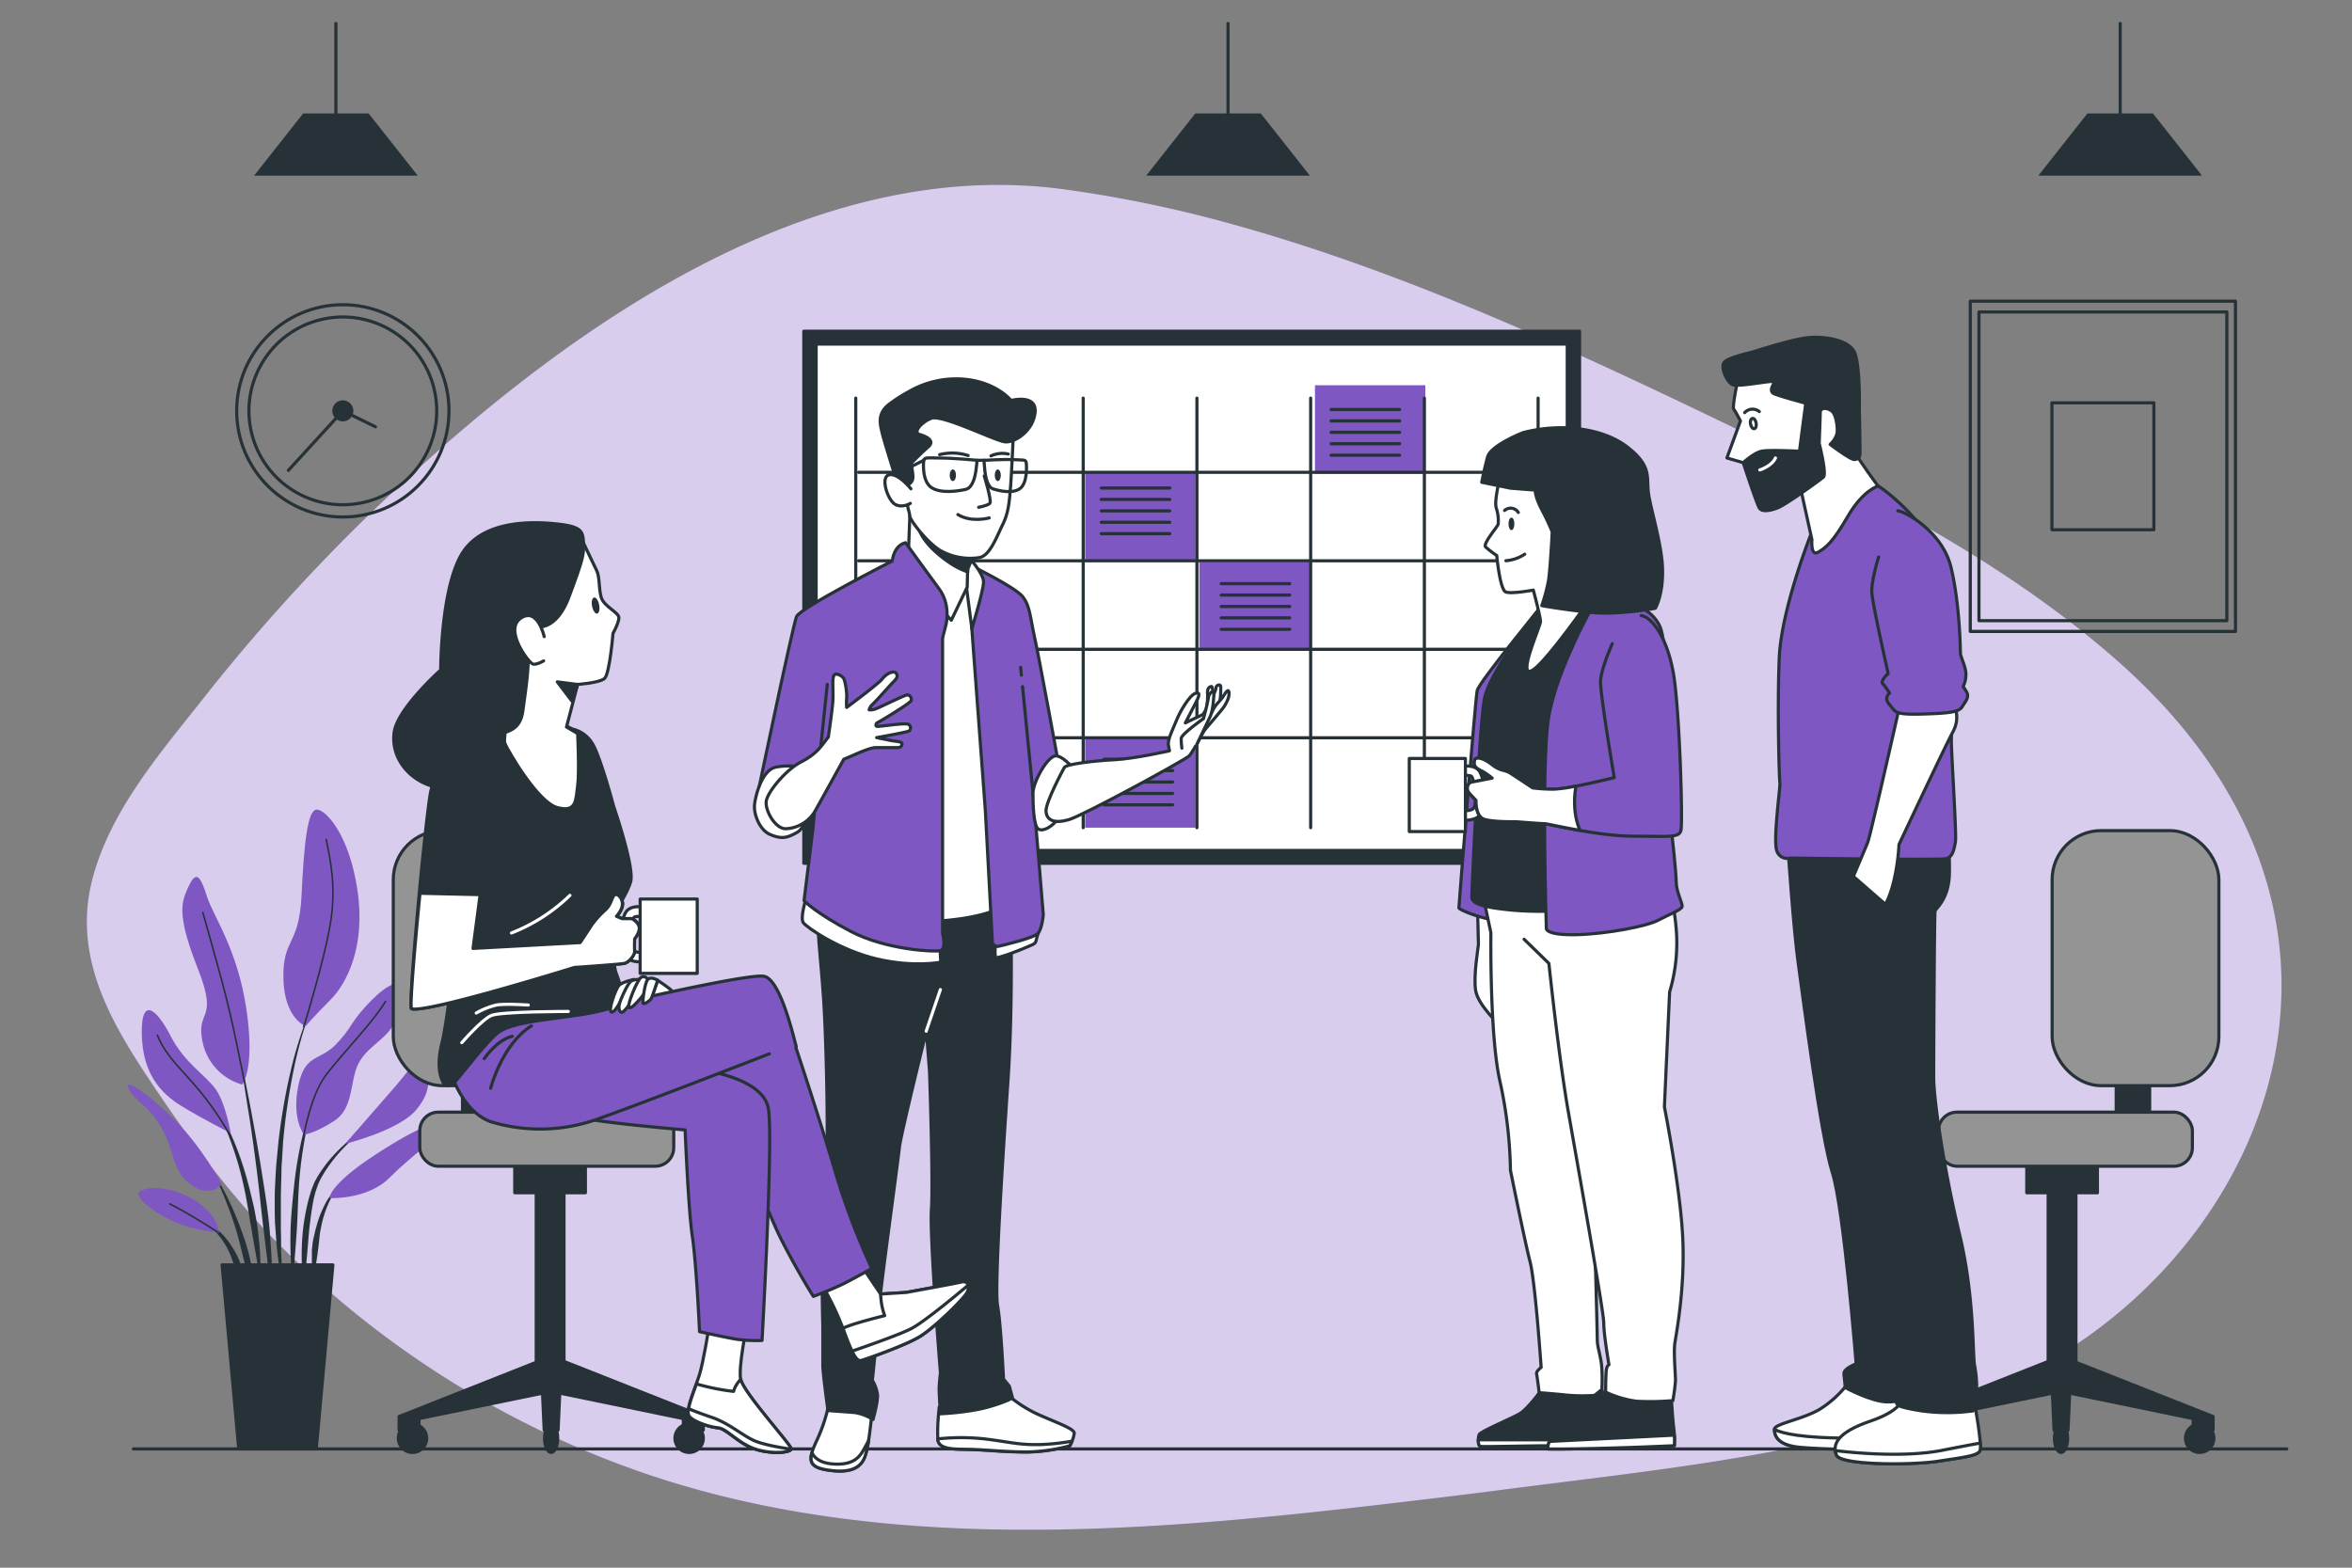 <svg xmlns="http://www.w3.org/2000/svg" viewBox="0 0 750 500"><rect x="0" y="0" width="750" height="500" fill="#808080" stroke="none"/><g id="freepik--background-simple--inject-32"><path d="M673.9,209.62c-37.33-32.45-82-54.48-126.28-75.75C498,110,446.15,86.21,393,71.52a402,402,0,0,0-54-11.18c-80.13-10.7-156.82,43.54-212.3,95.25A592.08,592.08,0,0,0,65.19,222.3c-13.67,17.37-30,35.94-35.75,58.18-6.77,26.12,7.38,48,21.49,68.8C62.24,366,74,381.66,88.16,396.07a302.87,302.87,0,0,0,117.35,73.82c82.12,28.11,173.3,17.45,257.66,7.26q7.14-.86,14.26-1.79C529.52,468.57,581.27,464,630.87,445c72-27.55,120.5-108.43,84.46-183C705.47,241.61,691,224.47,673.9,209.62Z" style="fill:#7E57C2"></path><path d="M673.9,209.62c-37.33-32.45-82-54.48-126.28-75.75C498,110,446.15,86.21,393,71.52a402,402,0,0,0-54-11.18c-80.13-10.7-156.82,43.54-212.3,95.25A592.08,592.08,0,0,0,65.19,222.3c-13.67,17.37-30,35.94-35.75,58.18-6.77,26.12,7.38,48,21.49,68.8C62.24,366,74,381.66,88.16,396.07a302.87,302.87,0,0,0,117.35,73.82c82.12,28.11,173.3,17.45,257.66,7.26q7.14-.86,14.26-1.79C529.52,468.57,581.27,464,630.87,445c72-27.55,120.5-108.43,84.46-183C705.47,241.61,691,224.47,673.9,209.62Z" style="fill:#fff;opacity:0.7"></path></g><g id="freepik--Floor--inject-32"><line x1="42.53" y1="462.12" x2="729.2" y2="462.12" style="fill:none;stroke:#263238;stroke-linecap:round;stroke-linejoin:round"></line></g><g id="freepik--Clock--inject-32"><circle cx="109.32" cy="131.04" r="33.85" style="fill:none;stroke:#263238;stroke-linecap:round;stroke-linejoin:round"></circle><circle cx="109.32" cy="131.04" r="29.94" transform="translate(-27.18 28.62) rotate(-13.28)" style="fill:none;stroke:#263238;stroke-linecap:round;stroke-linejoin:round"></circle><circle cx="109.32" cy="131.04" r="2.86" style="fill:#263238;stroke:#263238;stroke-linecap:round;stroke-linejoin:round"></circle><polyline points="119.74 136.13 109.32 131.04 91.94 150.03" style="fill:none;stroke:#263238;stroke-linecap:round;stroke-linejoin:round"></polyline></g><g id="freepik--Picture--inject-32"><rect x="628.28" y="96.05" width="84.56" height="105.34" style="fill:none;stroke:#263238;stroke-linecap:round;stroke-linejoin:round"></rect><rect x="631.05" y="99.5" width="79.04" height="98.46" style="fill:none;stroke:#263238;stroke-linecap:round;stroke-linejoin:round"></rect><rect x="654.32" y="128.48" width="32.5" height="40.48" style="fill:none;stroke:#263238;stroke-linecap:round;stroke-linejoin:round"></rect></g><g id="freepik--Lamps--inject-32"><line x1="391.59" y1="39.12" x2="391.59" y2="7.5" style="fill:none;stroke:#263238;stroke-linecap:round;stroke-linejoin:round"></line><polygon points="417.7 56.03 365.49 56.03 381.15 36.18 402.04 36.18 417.7 56.03" style="fill:#263238"></polygon><line x1="676.08" y1="39.12" x2="676.08" y2="7.5" style="fill:none;stroke:#263238;stroke-linecap:round;stroke-linejoin:round"></line><polygon points="702.18 56.03 649.97 56.03 665.63 36.18 686.52 36.18 702.18 56.03" style="fill:#263238"></polygon><line x1="107.11" y1="39.12" x2="107.11" y2="7.5" style="fill:none;stroke:#263238;stroke-linecap:round;stroke-linejoin:round"></line><polygon points="133.22 56.03 81.01 56.03 96.67 36.18 117.55 36.18 133.22 56.03" style="fill:#263238"></polygon></g><g id="freepik--Plant--inject-32"><path d="M99.38,321.27h0a.1.1,0,0,0,0-.13.1.1,0,0,0-.13.05,129.24,129.24,0,0,0-6.74,21.16,197.64,197.64,0,0,0-3.73,21.93l-.53,5.54c-.08.93-.18,1.85-.24,2.78l-.16,2.78c-.08,1.85-.19,3.71-.24,5.57l0,5.57.06,2.78c0,.93.11,1.86.17,2.78.14,1.85.25,3.71.42,5.55.36,3.7.91,7.37,1.49,11a.09.09,0,0,0,.09.08.09.09,0,0,0,.1-.1h0c0-1.86-.09-3.71-.13-5.56s-.21-3.68-.19-5.53,0-3.68-.06-5.53l0-2.76,0-2.76,0-5.52.15-5.52.06-2.76c0-.92.11-1.84.16-2.75l.33-5.52a196.48,196.48,0,0,1,3.13-21.87A128,128,0,0,1,99.38,321.27Z" style="fill:#263238"></path><path d="M100.17,350.14a.09.09,0,0,0-.06-.12.09.09,0,0,0-.12.06,128.32,128.32,0,0,0-6.25,28.43c-.49,4.83-1,9.66-1.1,14.52a120.2,120.2,0,0,0,.52,14.57.09.09,0,0,0,.08.08.09.09,0,0,0,.11-.08c.56-4.84.91-9.66,1.24-14.49s.39-9.65.7-14.47A128.74,128.74,0,0,1,97,364.28,132.26,132.26,0,0,1,100.17,350.14Z" style="fill:#263238"></path><path d="M116.18,360.29a.11.11,0,0,0-.14,0,49,49,0,0,0-10.7,9.33,43.12,43.12,0,0,0-4.18,5.82L100.3,377l-.68,1.69a15,15,0,0,0-.58,1.71c-.18.57-.37,1.15-.52,1.72a68.62,68.62,0,0,0-2.22,14.12,82.41,82.41,0,0,0,.53,14.22.11.11,0,0,0,.09.08.09.09,0,0,0,.11-.09l1.22-14.07A123.31,123.31,0,0,1,100,382.53c.13-.57.29-1.12.43-1.68a15.86,15.86,0,0,1,.5-1.66l.57-1.62.73-1.54a41.79,41.79,0,0,1,3.84-5.82,48.3,48.3,0,0,1,10.05-9.78h0A.11.11,0,0,0,116.18,360.29Z" style="fill:#263238"></path><path d="M108.43,378.37a15.7,15.7,0,0,0-4.87,5.85,34.93,34.93,0,0,0-2.72,7.17c-.19.61-.34,1.23-.48,1.86l-.44,1.87a32.59,32.59,0,0,0-.47,3.8c0,1.28,0,2.55,0,3.83a35,35,0,0,0,.5,3.8.13.13,0,0,0,.08.08.11.11,0,0,0,.12-.08,33.41,33.41,0,0,0,.67-3.74c.2-1.24.39-2.47.54-3.71s.34-2.45.44-3.68.26-2.47.53-3.68a33.09,33.09,0,0,1,2.09-7.1,15.63,15.63,0,0,1,4.08-6.1h0a.1.1,0,0,0,0-.13A.1.1,0,0,0,108.43,378.37Z" style="fill:#263238"></path><path d="M86,392.47c-.53-6.25-1.56-12.43-2.53-18.61s-2.06-12.35-3.19-18.5-2.39-12.28-3.72-18.4a.1.1,0,0,0-.19,0c1.07,6.16,2,12.34,3,18.52s1.82,12.36,2.6,18.56,1.36,12.41,2.14,18.6l2.28,18.6a.11.11,0,0,0,.1.08.11.11,0,0,0,.1-.09c.07-1.57.07-3.14.11-4.71s-.06-3.13-.09-4.7C86.49,398.72,86.22,395.6,86,392.47Z" style="fill:#263238"></path><path d="M82.24,392.38c-.33-2.47-.79-4.93-1.26-7.38l-.88-3.65c-.29-1.22-.56-2.44-.91-3.64a103.15,103.15,0,0,0-4.78-14.21l-.75-1.72-.83-1.68c-.53-1.13-1.17-2.21-1.78-3.3a27.63,27.63,0,0,0-4.51-6,.1.1,0,0,0-.13,0,.1.1,0,0,0,0,.14h0a27.66,27.66,0,0,1,4.12,6.11c.54,1.11,1.12,2.21,1.58,3.35l.74,1.7.65,1.74a101.86,101.86,0,0,1,4.16,14.21c.57,2.41,1,4.86,1.41,7.28l.59,3.66c.21,1.22.47,2.43.64,3.65.39,2.45.84,4.88,1.27,7.33s.82,4.89,1.34,7.34a.1.1,0,0,0,.1.08.09.09,0,0,0,.09-.09q0-3.75-.17-7.49C82.79,397.35,82.5,394.87,82.24,392.38Z" style="fill:#263238"></path><path d="M77.07,392.7c-1.16-3.28-2.5-6.49-4-9.63a85.72,85.72,0,0,0-5-9.13.11.11,0,0,0-.13,0,.1.1,0,0,0,0,.14,85.29,85.29,0,0,1,4.25,9.4c1.27,3.2,2.41,6.44,3.37,9.74s1.67,6.64,2.55,9.95,1.67,6.64,2.68,10a.1.1,0,0,0,.09.07.09.09,0,0,0,.1-.09,49.73,49.73,0,0,0-1-10.4A64.84,64.84,0,0,0,77.07,392.7Z" style="fill:#263238"></path><path d="M76.86,403.62a23.16,23.16,0,0,0-2.75-5.77,24,24,0,0,0-4-5A18.81,18.81,0,0,0,67.56,391a10.62,10.62,0,0,0-2.89-1.31.1.1,0,0,0-.07.19h0a14.38,14.38,0,0,1,4.79,3.72,22.72,22.72,0,0,1,3.33,5.06c1,1.79,1.44,3.77,2.27,5.62.36.95.72,1.91,1.14,2.85A25.06,25.06,0,0,0,77.41,410h0a.11.11,0,0,0,.09.06.1.1,0,0,0,.1-.1,22.63,22.63,0,0,0-.12-3.19C77.33,405.7,77.11,404.66,76.86,403.62Z" style="fill:#263238"></path><path d="M77.24,345.91a17.79,17.79,0,0,1-12.6-13.39c-2.36-11,5.25-6.3-1.57-23.63s-5.25-21.26-2.89-26.25,3.67-3.41,5.77,3.15,9.72,16.8,12.6,36S77.24,345.91,77.24,345.91Z" style="fill:#7E57C2"></path><path d="M97.46,327.27s-6.83-2.36-7.09-15.23,5-10.23,5.77-26.25,1.84-27.3,4.73-27.56S111.37,266.1,114,284s-3.41,29.67-8.66,34.92S97.46,327.27,97.46,327.27Z" style="fill:#7E57C2"></path><path d="M73.57,361.4S72,352,68.84,347.48s-10-8.4-14.44-17.06-9.45-12.86-9.18-.53,5.77,18.64,12.6,22.84S73.57,361.4,73.57,361.4Z" style="fill:#7E57C2"></path><path d="M70.68,377.67s-6.3-12.07-15.49-21-16.54-13.39-13.91-8.93,5.77,4.21,10.24,12.08,3.15,13.65,9.45,18.11S70.68,377.67,70.68,377.67Z" style="fill:#7E57C2"></path><path d="M69.89,393.16c-.26-.79-.52-6.56-9.45-11.29s-17.32-2.89-16.27-.52,6.56,6.3,12.07,8.66S69.89,393.16,69.89,393.16Z" style="fill:#7E57C2"></path><path d="M96.93,361.92s-3.94-5-1.84-15.49,6.83-7.87,12.08-13.39,4.2-6.3,9.45-12.07,10-8.93,12.07-6.56-1,9.71-4.2,13.91-8.13,6.3-10.5,11.55-1.31,13.65-7.35,17.59S96.93,361.92,96.93,361.92Z" style="fill:#7E57C2"></path><path d="M110.06,364.81s9.45-10.76,16.27-18.64,9.45-13.91,9.71-8.66,2.37,9.45-3.15,16.27S110.06,364.81,110.06,364.81Z" style="fill:#7E57C2"></path><path d="M105.07,382.13s-.26-4.2,14.7-13.91,21.26-11.55,19.69-7.61-8.14,7.87-15.23,15S105.07,382.13,105.07,382.13Z" style="fill:#7E57C2"></path><path d="M77.87,344.79S74.35,326,70.68,312.57s-6-21.53-6-21.53" style="fill:none;stroke:#263238;stroke-linecap:round;stroke-linejoin:round;stroke-width:0.5px"></path><path d="M96.85,327.47s6.38-20.41,8.48-32.75-.26-21.53-1.31-27" style="fill:none;stroke:#263238;stroke-linecap:round;stroke-linejoin:round;stroke-width:0.5px"></path><path d="M72.74,361a99.72,99.72,0,0,0-9.67-13.78c-5.78-6.83-10.24-10.5-12.87-17.06" style="fill:none;stroke:#263238;stroke-linecap:round;stroke-linejoin:round;stroke-width:0.5px"></path><path d="M96.93,361.92s2.1-12.6,7.09-19.16,15-16.8,18.9-23.37" style="fill:none;stroke:#263238;stroke-linecap:round;stroke-linejoin:round;stroke-width:0.5px"></path><path d="M69.27,392.87s-8.83-5.75-15.13-8.9" style="fill:none;stroke:#263238;stroke-linecap:round;stroke-linejoin:round;stroke-width:0.5px"></path><polygon points="100.85 462.12 76.13 462.12 70.83 403.43 106.15 403.43 100.85 462.12" style="fill:#263238;stroke:#263238;stroke-linecap:round;stroke-linejoin:round"></polygon></g><g id="freepik--Board--inject-32"><rect x="256.32" y="105.64" width="247.36" height="169.7" style="fill:#263238;stroke:#263238;stroke-linecap:round;stroke-linejoin:round"></rect><rect x="260.25" y="109.73" width="239.51" height="161.51" style="fill:#fff;stroke:#263238;stroke-linecap:round;stroke-linejoin:round"></rect><rect x="346.02" y="150.64" width="35.2" height="28.22" style="fill:#7E57C2"></rect><rect x="382.43" y="179.32" width="35.2" height="28.22" style="fill:#7E57C2"></rect><rect x="346.02" y="235.76" width="35.2" height="28.22" style="fill:#7E57C2"></rect><rect x="419.31" y="122.87" width="35.2" height="28.22" style="fill:#7E57C2"></rect><line x1="272.88" y1="126.97" x2="272.88" y2="263.99" style="fill:none;stroke:#263238;stroke-linecap:round;stroke-linejoin:round"></line><line x1="309.14" y1="126.97" x2="309.14" y2="263.99" style="fill:none;stroke:#263238;stroke-linecap:round;stroke-linejoin:round"></line><line x1="345.41" y1="126.97" x2="345.41" y2="263.99" style="fill:none;stroke:#263238;stroke-linecap:round;stroke-linejoin:round"></line><line x1="381.67" y1="126.97" x2="381.67" y2="263.99" style="fill:none;stroke:#263238;stroke-linecap:round;stroke-linejoin:round"></line><line x1="417.94" y1="126.97" x2="417.94" y2="263.99" style="fill:none;stroke:#263238;stroke-linecap:round;stroke-linejoin:round"></line><line x1="454.2" y1="126.97" x2="454.2" y2="263.99" style="fill:none;stroke:#263238;stroke-linecap:round;stroke-linejoin:round"></line><line x1="490.47" y1="126.97" x2="490.47" y2="263.99" style="fill:none;stroke:#263238;stroke-linecap:round;stroke-linejoin:round"></line><line x1="273.79" y1="150.64" x2="490.93" y2="150.64" style="fill:none;stroke:#263238;stroke-linecap:round;stroke-linejoin:round"></line><line x1="273.79" y1="178.86" x2="490.93" y2="178.86" style="fill:none;stroke:#263238;stroke-linecap:round;stroke-linejoin:round"></line><line x1="273.79" y1="207.09" x2="490.93" y2="207.09" style="fill:none;stroke:#263238;stroke-linecap:round;stroke-linejoin:round"></line><line x1="273.79" y1="235.31" x2="490.93" y2="235.31" style="fill:none;stroke:#263238;stroke-linecap:round;stroke-linejoin:round"></line><line x1="351.17" y1="155.65" x2="373.02" y2="155.65" style="fill:none;stroke:#263238;stroke-linecap:round;stroke-linejoin:round"></line><line x1="351.17" y1="159.29" x2="373.02" y2="159.29" style="fill:none;stroke:#263238;stroke-linecap:round;stroke-linejoin:round"></line><line x1="351.17" y1="162.93" x2="373.02" y2="162.93" style="fill:none;stroke:#263238;stroke-linecap:round;stroke-linejoin:round"></line><line x1="351.17" y1="166.57" x2="373.02" y2="166.57" style="fill:none;stroke:#263238;stroke-linecap:round;stroke-linejoin:round"></line><line x1="351.17" y1="170.21" x2="373.02" y2="170.21" style="fill:none;stroke:#263238;stroke-linecap:round;stroke-linejoin:round"></line><line x1="389.41" y1="186.15" x2="411.26" y2="186.15" style="fill:none;stroke:#263238;stroke-linecap:round;stroke-linejoin:round"></line><line x1="389.41" y1="189.79" x2="411.26" y2="189.79" style="fill:none;stroke:#263238;stroke-linecap:round;stroke-linejoin:round"></line><line x1="389.41" y1="193.43" x2="411.26" y2="193.43" style="fill:none;stroke:#263238;stroke-linecap:round;stroke-linejoin:round"></line><line x1="389.41" y1="197.07" x2="411.26" y2="197.07" style="fill:none;stroke:#263238;stroke-linecap:round;stroke-linejoin:round"></line><line x1="389.41" y1="200.71" x2="411.26" y2="200.71" style="fill:none;stroke:#263238;stroke-linecap:round;stroke-linejoin:round"></line><line x1="352.08" y1="242.14" x2="373.93" y2="242.14" style="fill:none;stroke:#263238;stroke-linecap:round;stroke-linejoin:round"></line><line x1="352.08" y1="245.78" x2="373.93" y2="245.78" style="fill:none;stroke:#263238;stroke-linecap:round;stroke-linejoin:round"></line><line x1="352.08" y1="249.42" x2="373.93" y2="249.42" style="fill:none;stroke:#263238;stroke-linecap:round;stroke-linejoin:round"></line><line x1="352.08" y1="253.06" x2="373.93" y2="253.06" style="fill:none;stroke:#263238;stroke-linecap:round;stroke-linejoin:round"></line><line x1="352.08" y1="256.7" x2="373.93" y2="256.7" style="fill:none;stroke:#263238;stroke-linecap:round;stroke-linejoin:round"></line><line x1="424.46" y1="130.61" x2="446.31" y2="130.61" style="fill:none;stroke:#263238;stroke-linecap:round;stroke-linejoin:round"></line><line x1="424.46" y1="134.25" x2="446.31" y2="134.25" style="fill:none;stroke:#263238;stroke-linecap:round;stroke-linejoin:round"></line><line x1="424.46" y1="137.89" x2="446.31" y2="137.89" style="fill:none;stroke:#263238;stroke-linecap:round;stroke-linejoin:round"></line><line x1="424.46" y1="141.53" x2="446.31" y2="141.53" style="fill:none;stroke:#263238;stroke-linecap:round;stroke-linejoin:round"></line><line x1="424.46" y1="145.18" x2="446.31" y2="145.18" style="fill:none;stroke:#263238;stroke-linecap:round;stroke-linejoin:round"></line></g><g id="freepik--Chair--inject-32"><rect x="674.81" y="340.5" width="10.67" height="18.95" transform="translate(1360.29 699.94) rotate(180)" style="fill:#263238;stroke:#263238;stroke-linecap:round;stroke-linejoin:round"></rect><rect x="654.39" y="264.92" width="53.17" height="81.34" rx="15.63" transform="translate(1361.94 611.18) rotate(180)" style="fill:#949494;stroke:#263238;stroke-linecap:round;stroke-linejoin:round"></rect><path d="M696.91,458.73a4.52,4.52,0,1,1,4.51,4.51A4.51,4.51,0,0,1,696.91,458.73Z" style="fill:#263238;stroke:#263238;stroke-linecap:round;stroke-linejoin:round"></path><path d="M608.7,458.73a4.52,4.52,0,1,1,4.51,4.51A4.51,4.51,0,0,1,608.7,458.73Z" style="fill:#263238;stroke:#263238;stroke-linecap:round;stroke-linejoin:round"></path><path d="M655.12,458.73c0-2.5.94-4.52,2.1-4.52s2.1,2,2.1,4.52-.94,4.51-2.1,4.51S655.12,461.22,655.12,458.73Z" style="fill:#263238;stroke:#263238;stroke-linecap:round;stroke-linejoin:round"></path><polygon points="653.11 434.22 653.11 369.5 661.97 369.5 661.97 434.49 705.71 451.79 705.71 456.13 699.35 456.13 699.35 452.45 657.21 443.76 615.06 452.45 615.06 456.13 608.71 456.13 608.71 451.79 653.11 434.22" style="fill:#263238;stroke:#263238;stroke-linecap:round;stroke-linejoin:round"></polygon><polygon points="659.44 456.12 655 456.12 654.05 435.11 660.39 435.11 659.44 456.12" style="fill:#263238;stroke:#263238;stroke-linecap:round;stroke-linejoin:round"></polygon><rect x="646.29" y="367.03" width="22.53" height="13.38" transform="translate(1315.11 747.45) rotate(180)" style="fill:#263238;stroke:#263238;stroke-linecap:round;stroke-linejoin:round"></rect><rect x="618.12" y="354.71" width="80.98" height="17.25" rx="5.91" transform="translate(1317.22 726.67) rotate(180)" style="fill:#949494;stroke:#263238;stroke-linecap:round;stroke-linejoin:round"></rect></g><g id="freepik--character-4--inject-32"><path d="M589.72,440.64a34,34,0,0,1-9.56,8.91c-5.65,3.25-14.33,4.56-14.33,6.29s.65,4.78,7.16,5.65,34.75,1.3,38.44.43.22-19.11.22-19.11S594.49,443.68,589.72,440.64Z" style="fill:#fff;stroke:#263238;stroke-linecap:round;stroke-linejoin:round"></path><path d="M573,461.49c6.52.87,34.75,1.3,38.44.43.94-.22,1.42-1.57,1.6-3.47-7.87.25-23.22.48-32.43,0-12.38-.65-14.77-2.61-14.77-2.61C565.83,457.58,566.48,460.62,573,461.49Z" style="fill:#fff;stroke:#263238;stroke-linecap:round;stroke-linejoin:round"></path><path d="M570.17,270.82s1.74,25.63,3.26,36.49,7.17,55.15,10.86,66.66,7.6,61,7.6,61-4.13,1.52-3.91,3.25.43,4.35.43,4.35,8.47,4.56,13.47,4.56S613.17,445,613.17,445s-1.3-19.33-2-34.53-6.94-79.92-6.94-79.92L603,266.05Z" style="fill:#263238;stroke:#263238;stroke-linecap:round;stroke-linejoin:round"></path><path d="M606.87,445.42s.44,4.13-10.42,7.82-12.16,7.6-10.86,10.86,23.89,3.25,32.36,1.95,12.81-1.74,13.46-3.47-1.74-15-1.74-15Z" style="fill:#fff;stroke:#263238;stroke-linecap:round;stroke-linejoin:round"></path><path d="M631.41,462.58a7.47,7.47,0,0,0,.06-2.33c-3,.55-7,1.3-12.22,2.33-11.6,2.25-26.9.92-34,.08a5.65,5.65,0,0,0,.37,1.44c1.3,3.25,23.89,3.25,32.36,1.95S630.76,464.31,631.41,462.58Z" style="fill:#fff;stroke:#263238;stroke-linecap:round;stroke-linejoin:round"></path><path d="M578,277.12l6.3,7.6s4.77,52.55,6.51,66.24,10,62.54,10,62.54L606,439.56l-1.3,3.25a9.81,9.81,0,0,0,0,4.35c.22.87-.22,1.52,8,2.82a60.38,60.38,0,0,0,16.51,0,17.5,17.5,0,0,0,1.08-6.08,37.19,37.19,0,0,0-.65-8.47c-.65-3.47,0-21.93-4.77-41.69s-8.26-42.57-8.26-50.17.22-52.12.44-53,4.34-3.7,4.56-11.73-.87-11.08-.87-11.08H578.42" style="fill:#263238;stroke:#263238;stroke-linecap:round;stroke-linejoin:round"></path><path d="M577.77,169.63S568,194,567.35,210s0,38.87.22,39.74-2.39,19.11-.87,21.93a3.48,3.48,0,0,0,4.12,2s47.56.65,49.73.21,2.61-3.25,3-5.43-1.3-28-1.3-31.92,1.3-47.56-4.13-59.72-18.89-22.15-20.63-22.58S581.68,158.55,577.77,169.63Z" style="fill:#7E57C2;stroke:#263238;stroke-linecap:round;stroke-linejoin:round"></path><path d="M554,121.8s-1.66,8-1.17,8.64,2.16,3.82,2.16,3.82l-4.32,11.8,5.16,1.49,7.31,12.63L574.45,157l3.33,15.12s-.5,5.48,2,4,4.65-3.16,9.47-11.47,9.63-9.63,9.63-9.63-6-8-7.14-10.47-.5-6.64-2.49-16.78-8.81-12.29-18.11-12.29S554.85,117.31,554,121.8Z" style="fill:#fff;stroke:#263238;stroke-linecap:round;stroke-linejoin:round"></path><path d="M558.67,112.33s-7.48,1.66-8.81,3.16.67,6.14,2.5,7.14S566,121,565.81,121.8s-2,3,0,3.82,10,3,10,3l-2,15.29s-9.8-.5-12.13,0-5.81,3.65-5.81,3.65S560.16,160.68,561,162s3.15,1,5.81,0,13.46-8.81,14.62-9.81-1.33-10.8-1.33-10.8.33-8.14.33-9.8,2.16-1.66,3.66-.5,2,5.65,1.66,7.31a7.71,7.71,0,0,1-2.16,3.33s6.31,4.81,7.64,4.81a1.72,1.72,0,0,0,1.83-1.32c.17-.5-.17-14.79-.17-14.79s.34-13.62-1.49-17.94-10.47-5.49-15.95-4.66S558.67,112.33,558.67,112.33Z" style="fill:#263238;stroke:#263238;stroke-linecap:round;stroke-linejoin:round"></path><path d="M560,134.93c.16.91-.11,1.71-.61,1.8s-1-.58-1.19-1.48.12-1.71.62-1.79S559.83,134,560,134.93Z" style="fill:none;stroke:#263238;stroke-linecap:round;stroke-linejoin:round"></path><path d="M556.34,131.6a3.41,3.41,0,0,1,4.66-.33" style="fill:none;stroke:#263238;stroke-linecap:round;stroke-linejoin:round"></path><path d="M561.16,149.88s3.82-1.17,5-3.82" style="fill:none;stroke:#fff;stroke-linecap:round;stroke-linejoin:round"></path><path d="M605.79,225s-9.34,41.48-10.21,43.65S591,279.51,591,279.51l10.21,8.9s1.52-2.39,2.82-8a68.28,68.28,0,0,0,1.52-11.08s14.77-31.48,17.15-35.83.66-7.6.66-8.68S605.79,225,605.79,225Z" style="fill:#fff;stroke:#263238;stroke-linecap:round;stroke-linejoin:round"></path><path d="M599.05,177.66s-2.38,7.6-2.17,11.29,5.21,25.85,5.21,25.85-2.6,2.39-1.73,3.25a21.63,21.63,0,0,1,2.17,3s-2,1.52,0,3.7,1.08,3.25,10.2,3,11.95-.66,13-2.39,2.39-3,1.31-4.78L626,218.92a8.25,8.25,0,0,0,.87-4.34c-.22-2.39-1.74-5.21-1.74-6.3s-.21-15.85-3-27.36-14.76-17.81-16.94-18" style="fill:#7E57C2;stroke:#263238;stroke-linecap:round;stroke-linejoin:round"></path></g><g id="freepik--character-3--inject-32"><path d="M471.09,287.13s.35,13.62.35,14.13-1.71,10.22-.86,14.82,7.67,10.9,7.67,10.9l.68-41Z" style="fill:#fff;stroke:#263238;stroke-linecap:round;stroke-linejoin:round"></path><path d="M491.64,193.2s-20,24.36-20.6,27.06-5.83,68.69-5.83,69.32,8.12,3.75,11.45,3.75h4.78s-5.62-45.38-3.12-62.24,8.54-21.65,13.12-28.1S496,191.54,491.64,193.2Z" style="fill:#7E57C2;stroke:#263238;stroke-linecap:round;stroke-linejoin:round"></path><path d="M492.69,441.74s-5.21,7.49-8.12,9.16-12.49,5.62-12.91,6.66-.41,3.54.42,3.75,15.19-.21,23.94-.21,14.57.41,15.61-.63.21-14.57-.84-17.27l-1-2.71-15.61-.42Z" style="fill:#263238;stroke:#263238;stroke-linecap:round;stroke-linejoin:round"></path><path d="M512,459.22H471.39c0,1,.18,2,.69,2.09.83.2,15.19-.21,23.94-.21s14.57.41,15.61-.63A2.62,2.62,0,0,0,512,459.22Z" style="fill:#fff;stroke:#263238;stroke-linecap:round;stroke-linejoin:round"></path><path d="M472.7,284.79l2.71,12.7s-.42,33.1,2.91,47.46a141.92,141.92,0,0,1,3.33,28.31s4.58,22.69,6.25,29.14,3.54,33.72,3.54,33.72-1.67,1.25-1.46,2.08.83,6,.83,6,.83,0,7.5.62a53.5,53.5,0,0,0,10.19.21l2.29-1.87a58,58,0,0,0,0-6.66c-.2-3.75-1.45-6.67-1.45-9.16s-1.46-57.45-1.46-57.45l.62-86.18-36.42-2.08Z" style="fill:#fff;stroke:#263238;stroke-linecap:round;stroke-linejoin:round"></path><path d="M513.08,441.32a40.43,40.43,0,0,1-3.74,7.08c-1.88,2.5-9.58,6.87-12.7,8.53a6.25,6.25,0,0,0-3.12,5.21s7.07.21,30.39-.63l10-.41a31,31,0,0,0-.21-5.83c-.41-3.12-.83-11-.83-11Z" style="fill:#263238;stroke:#263238;stroke-linecap:round;stroke-linejoin:round"></path><path d="M523.91,461.51l10-.41a29,29,0,0,0,0-3.37l-39.84,2a6.63,6.63,0,0,0-.55,2.38S500.59,462.35,523.91,461.51Z" style="fill:#fff;stroke:#263238;stroke-linecap:round;stroke-linejoin:round"></path><path d="M486,299.57l7.91,7.7s3.13,30,6.25,47.67,11.24,63.28,11.24,67,1.66,13.33,1.66,13.33-.62.2-.83,1.66S512,444,512,444a34.16,34.16,0,0,0,9.79,2.91,83,83,0,0,0,11.65-.2,63.35,63.35,0,0,0,.84-6.46c0-1.66-.63-8.95-.21-11.86s3.33-17.7,2.5-33.93-5.83-41.42-5.83-41.42l1.66-36.64a54.44,54.44,0,0,0,2.08-20.4c-1-11.24-3.53-15.61-3.53-15.61l-48.71.21" style="fill:#fff;stroke:#263238;stroke-linecap:round;stroke-linejoin:round"></path><path d="M491.64,193.2S475,213.81,473.33,223s-4,61-4,63.07,3.33,2.91,7.29,3.54a95.57,95.57,0,0,0,17.07,1c6.86-.21,13.94-2.5,15-3.75s-1-38.09,2.5-58.28,7.08-31,5-35S498.72,189,491.64,193.2Z" style="fill:#263238;stroke:#263238;stroke-linecap:round;stroke-linejoin:round"></path><path d="M508.5,192.16S496,214,493.73,229.42s-.63,66.82-.63,66.82,0,2.08,9.58,1.87,22.48-2.7,26-4.58,7.49-3.33,7.7-4.37-1.88-4.78-1.88-7.91-1.45-16-1.45-16-.42-56.82-3.54-64.94S514.12,189.87,508.5,192.16Z" style="fill:#7E57C2;stroke:#263238;stroke-linecap:round;stroke-linejoin:round"></path><path d="M478.11,153.24s-1.66,6.66-1,8.74a13,13,0,0,1,.63,5.2c-.21.84-5,6.25-4,7.29a32.2,32.2,0,0,0,3.54,2.71s1,11,2.92,11.65,8.74-.62,8.74-.62,2.29,8.53,2.29,10-7.08,17.07-3.12,15.82,19.77-24.15,19.77-24.15-.21-29.35-4.79-36.84S484.78,146.79,478.11,153.24Z" style="fill:#fff;stroke:#263238;stroke-linecap:round;stroke-linejoin:round"></path><path d="M482.9,167.08c0,1.09-.42,2-.93,2s-.94-.89-.94-2,.42-2,.94-2S482.9,166,482.9,167.08Z" style="fill:#263238"></path><path d="M479.78,162.81a2.88,2.88,0,0,1,4.37.63" style="fill:none;stroke:#263238;stroke-linecap:round;stroke-linejoin:round"></path><path d="M480.2,178.84a12.73,12.73,0,0,0,6-2.08" style="fill:none;stroke:#263238;stroke-linecap:round;stroke-linejoin:round"></path><path d="M485.61,138s-10.2,4-11.24,7.7-1.88,8.12-1.88,8.12l9.16,1.88,7.91.62s-.21,1.87,2.08,6.24a76.16,76.16,0,0,1,3.33,7.08s-.62,12.28-1.24,15.82a59,59,0,0,1-2.09,7.7s5.21,1,14.78,2.09S527.86,194,527.86,194s2.5-4.17,2.29-12.49-4.16-20.19-4.58-25,.84-8.12-6.66-13.95S498.1,134.71,485.61,138Z" style="fill:#263238;stroke:#263238;stroke-linecap:round;stroke-linejoin:round"></path><path d="M467.17,261.61a10.19,10.19,0,0,1-1.57-.11l.47-3c1,.15,3.26.14,3.95-.84.94-1.34.2-8.77-.75-10-.36-.42-2.07-.42-3.3-.13l-.69-2.93c.74-.17,4.52-.93,6.27,1.11s2.8,11,.92,13.7C471.18,261.27,468.78,261.61,467.17,261.61Z" style="fill:#fff;stroke:#263238;stroke-linecap:round;stroke-linejoin:round"></path><rect x="449.39" y="241.91" width="17.9" height="23.31" style="fill:#fff;stroke:#263238;stroke-linecap:round;stroke-linejoin:round"></rect><path d="M514.12,205.28s-3.53,7.91-3.74,11.86S514.75,248,514.75,248s-15,3.74-19.15,3.74a50.73,50.73,0,0,1-6.87-.41s-5.62-3.75-7.29-4.79-2.91-.42-5.82-2.71-5.21-2.49-5.42-1.24-.2,2.08,1.88,3.12a19.81,19.81,0,0,1,3.74,2.5s-5,1-6.45,1.25-1.87,2.28-1,3.33,2.29,2.49,2.29,2.49-.21,5,2.5,6,10.2.83,10.2.83,7.91.63,9.16.63,17.07,3.95,28.31,3.95,14.57.63,15.19-1.87-.42-39.34-2.5-50.58-6.87-17.49-10.2-17.9" style="fill:#7E57C2;stroke:#263238;stroke-linecap:round;stroke-linejoin:round"></path><path d="M502.52,250.7a44.74,44.74,0,0,1-6.92,1,50.73,50.73,0,0,1-6.87-.41s-5.62-3.75-7.29-4.79-2.91-.42-5.82-2.71-5.21-2.49-5.42-1.24-.2,2.08,1.88,3.12a19.81,19.81,0,0,1,3.74,2.5s-5,1-6.45,1.25-1.87,2.28-1,3.33,2.29,2.49,2.29,2.49-.21,5,2.5,6,10.2.83,10.2.83,7.91.63,9.16.63c.66,0,5.36,1.1,11.31,2.13C501.64,259.82,501.92,254.35,502.52,250.7Z" style="fill:#fff;stroke:#263238;stroke-linecap:round;stroke-linejoin:round"></path></g><g id="freepik--character-2--inject-32"><path d="M264.59,446.37a53.05,53.05,0,0,1-4,12.76c-3,6.37-3.19,8.77,3.59,9.76s10.16-.6,11.56-4.18,2-12.16,2.39-14.15S273.17,442.38,264.59,446.37Z" style="fill:#fff;stroke:#263238;stroke-linecap:round;stroke-linejoin:round"></path><path d="M275.76,461.72c-1.4,2.59-3.19,5.78-10.37,5.18-4.07-.34-5.77-2.1-6.47-3.55-.92,3.3.27,4.81,5.28,5.54,6.77,1,10.16-.6,11.56-4.18a28.33,28.33,0,0,0,1.2-5.18C276.6,460.17,276.19,460.91,275.76,461.72Z" style="fill:#fff;stroke:#263238;stroke-linecap:round;stroke-linejoin:round"></path><path d="M321,444.58a40.32,40.32,0,0,0,10.56,6.77c6.38,2.79,11,4.39,11,5.78a12.25,12.25,0,0,1-1.4,4,55.25,55.25,0,0,1-13.55,2c-6.78,0-12.36-.6-17.34-.8s-10.77.4-11.16-3.18.39-10.37.39-10.37S317,443.38,321,444.58Z" style="fill:#fff;stroke:#263238;stroke-linecap:round;stroke-linejoin:round"></path><path d="M341.13,461.12s.35-.65.7-1.47a70.47,70.47,0,0,1-9.87,1.07c-7.17.2-9.76-.8-17.94-1.79a69.31,69.31,0,0,0-15,0c0,.05,0,.11,0,.17.39,3.58,6.18,3,11.16,3.18s10.56.8,17.34.8A55.25,55.25,0,0,0,341.13,461.12Z" style="fill:#fff;stroke:#263238;stroke-linecap:round;stroke-linejoin:round"></path><path d="M322.21,288.28s1,30.15-.82,56.81-4.31,65.83-3.28,71.37S320,439.84,320,439.84l1.85,2.26,1,3.69s-1,1-7.38,2.87-15.59,2.26-15.59,2.26-.41-6.16-.41-7.8.41-5.33.41-5.33-3.48-43.27-2.87-52.09-.61-44.1-.61-44.1l-1-12.71s-8.2,33-8.61,37.12-6.16,45.94-6.16,48.4-2.46,25.84-2.46,25.84a11.81,11.81,0,0,1,1.64,4.51c.21,2.26-1.43,8-1.43,8a14.76,14.76,0,0,0-5.95-2.25l-8.41-.62s-1.64-11.9-1.64-14.36V422.82s-.82-29.33.62-40.61.61-46.14-.21-60.91-2.87-27.89-1.43-31.17a42.83,42.83,0,0,0,2.25-7.39,228.49,228.49,0,0,0,31.79,4.31c17,1,25.64-2.05,25.64-2.05Z" style="fill:#263238;stroke:#263238;stroke-linecap:round;stroke-linejoin:round"></path><line x1="295.34" y1="328.89" x2="299.87" y2="315.62" style="fill:none;stroke:#fff;stroke-linecap:round;stroke-linejoin:round"></line><path d="M295,293.75s3.67.39,11.59-.77,11.19-2.9,11.19-2.9-5.21-100.57-5.21-101.54a6.09,6.09,0,0,0-5.4-6.47c-5.41-1-12.55,1.35-14.1,7.34S295,293.75,295,293.75Z" style="fill:#fff;stroke:#263238;stroke-linecap:round;stroke-linejoin:round"></path><path d="M317.56,299s-.58,6,0,6.37,6.18-1.73,9.85-3.28,2.45-.93,3.63-4.42.81-3.49-2.86-2.53S317.56,299,317.56,299Z" style="fill:#fff;stroke:#263238;stroke-linecap:round;stroke-linejoin:round"></path><path d="M309.9,200.56l4.32,58.21,2.24,42s.74,1.34,1.93,1.05,11.46-2.68,12.65-4.17,1.64-5.36,1.64-6-3.12-37.22-3.12-37.22l8-10.72s-6.11-33.49-7.6-40.19-1.48-10.27-3.87-13.25-16.08-9.68-16.08-9.68Z" style="fill:#7E57C2;stroke:#263238;stroke-linecap:round;stroke-linejoin:round"></path><path d="M308.27,177s5.51,5.8,5.36,8.78-3.73,14.74-3.73,14.74l-2.23-17.27S306.48,179,308.27,177Z" style="fill:#fff;stroke:#263238;stroke-linecap:round;stroke-linejoin:round"></path><path d="M290.12,164.64l-.46,12.18s4,10,6.55,13,7.14,8,7.14,8l5.07-10.57.14-5.81,2.24-5.51a24.65,24.65,0,0,1-9.68-4.61c-4.76-3.72-9.68-8.19-10.12-8.34S290.12,164.64,290.12,164.64Z" style="fill:#fff;stroke:#263238;stroke-linecap:round;stroke-linejoin:round"></path><path d="M293.12,169s1.29,4.73,9.46,10.32a23.94,23.94,0,0,0,6,3.08l0-.92,2.24-5.51a24.65,24.65,0,0,1-9.68-4.61c-1.21-.95-2.42-1.94-3.58-2.89L296,168Z" style="fill:#263238;stroke:#263238;stroke-linecap:round;stroke-linejoin:round"></path><path d="M323.12,138.6s-.53,12.48-.89,16.77-.54,8-2.5,11.95-4.1,10-7.49,10.52a19.29,19.29,0,0,1-12.48-2.32c-4.11-2.5-9.46-9.45-9.64-10.88a9.89,9.89,0,0,0-.53-2.32s-2.14-12.84-2.14-18.55.53-10.52,9.63-13.73S323.12,138.6,323.12,138.6Z" style="fill:#fff;stroke:#263238;stroke-linecap:round;stroke-linejoin:round"></path><path d="M293.33,138.6s5.53,1.43,2.68,3.92-5.53,5.35-5.53,5.35.89,3.57.54,5-2.14,2.5-3.39,1.07-2.32-2.5-2.32-2.5-3.39-10.7-4.1-13.73-1.43-6.25,3-9.28a46.09,46.09,0,0,1,5.35-3.39,30.13,30.13,0,0,1,17.84-4.1c10.34.89,15,6.78,15,6.78s8.2-2.14,7.67,3.74-6.42,9.81-9.63,9.46-20.16-8.92-23.55-7.49S291,138.06,293.33,138.6Z" style="fill:#263238;stroke:#263238;stroke-linecap:round;stroke-linejoin:round"></path><path d="M313.85,151.8s2.49,8,1.78,8.74-3.57,1.25-3.57,1.25" style="fill:none;stroke:#263238;stroke-linecap:round;stroke-linejoin:round"></path><path d="M315.45,165.18s-5.71,1.6-10-1.07" style="fill:none;stroke:#263238;stroke-linecap:round;stroke-linejoin:round"></path><path d="M311.56,146.8s-7.52-.71-11.45-.71-5.35-.36-5.53.71-.53,6.78,2.5,8.74,8.56,1.07,10.88.54,3-4.46,3.21-5.71S311.56,146.8,311.56,146.8Z" style="fill:none;stroke:#263238;stroke-linecap:round;stroke-linejoin:round"></path><path d="M313.77,146.82s6-.38,9.09-.22,4.24-.12,4.38.92.43,6.55-2,8.31-6.79.68-8.64.07-2.4-4.42-2.54-5.63S313.77,146.82,313.77,146.82Z" style="fill:none;stroke:#263238;stroke-linecap:round;stroke-linejoin:round"></path><line x1="294.58" y1="146.8" x2="285.31" y2="151.44" style="fill:none;stroke:#263238;stroke-linecap:round;stroke-linejoin:round"></line><line x1="311.56" y1="146.8" x2="313.96" y2="146.8" style="fill:none;stroke:#263238;stroke-linecap:round;stroke-linejoin:round"></line><path d="M290.48,155.9s-4.1-5.17-7-4.46-.35,8.21,2,9.45,4.81-.35,4.81-.35" style="fill:#fff;stroke:#263238;stroke-linecap:round;stroke-linejoin:round"></path><path d="M304.84,151.58c0,1-.43,1.86-1,1.86s-1-.83-1-1.86.43-1.86,1-1.86S304.84,150.55,304.84,151.58Z" style="fill:#263238"></path><ellipse cx="318.17" cy="151.58" rx="0.97" ry="1.86" style="fill:#263238"></ellipse><path d="M299.63,145a16.57,16.57,0,0,1,9.08.29" style="fill:none;stroke:#263238;stroke-linecap:round;stroke-linejoin:round"></path><path d="M316,145.4a8.73,8.73,0,0,1,5.51-.59" style="fill:none;stroke:#263238;stroke-linecap:round;stroke-linejoin:round"></path><path d="M299.78,303.21l.21,3.67s-8.49,1.73-20.27-1-22.39-10-23.55-11.58,1-8.11,1-8.11-1.55-.38,1.16.58,13.32,10.23,27.79,12.74S300,301.09,299.78,303.21Z" style="fill:#fff;stroke:#263238;stroke-linecap:round;stroke-linejoin:round"></path><path d="M288.76,173.09s7.3,10.13,10.72,14.74,2.53,10.27,2.09,11.76-1,4-1,4V297.7s1.34,5.06-.75,5.51-17.27-.3-28.43-6.1-15-9.83-15-9.83l2.83-22.93,1.19-12.8-18.46.09s10.87-52.2,12.06-55,30.52-17.72,30.52-17.72S284.89,174.06,288.76,173.09Z" style="fill:#7E57C2;stroke:#263238;stroke-linecap:round;stroke-linejoin:round"></path><line x1="325.7" y1="215.32" x2="325.46" y2="212.83" style="fill:none;stroke:#263238;stroke-linecap:round;stroke-linejoin:round"></line><line x1="329.56" y1="254.45" x2="326.07" y2="219.01" style="fill:none;stroke:#263238;stroke-linecap:round;stroke-linejoin:round"></line><line x1="260.33" y1="251.55" x2="263.8" y2="218.3" style="fill:#fff;stroke:#263238;stroke-linecap:round;stroke-linejoin:round"></line><path d="M255.33,244.66a21,21,0,0,0-7.83,0c-4.51.8-6.63,9.16-6.9,12.08s1.59,8,5,9.42,5.18,1.32,8.76-.8,3.19-11.94,3-15.26A9.05,9.05,0,0,0,255.33,244.66Z" style="fill:#fff;stroke:#263238;stroke-linecap:round;stroke-linejoin:round"></path><path d="M264.14,235.06s1.32-8.9,1.46-11.81-.27-6.51.26-7.7,2.39-.13,3.05.66,1.2,4.91,1.07,6.5a16.91,16.91,0,0,0,0,2.92s10.21-7.56,11.41-9.15,3.58-2.79,4.38-1.73-.14,2-1.07,2.92-5.7,6.37-6.5,7a3.7,3.7,0,0,0-1.06,1.72,4.55,4.55,0,0,0,2-.27c1.2-.39,9.42-4.51,10.22-4.51a1.47,1.47,0,0,1,1.19,1.86c-.26.8-10.35,6.9-10.74,7s-.8,1.07-.14,1.2,8.89-1.2,9.95-.67a1.27,1.27,0,0,1,.27,2.13c-.53.4-10.35,2.12-10.35,2.12l4.51.93c1.33.27,3.58.27,3.58,1.06s-.53,1.2-1.46,1.2h-6.9c-1.46,0-4.37,1.19-6.76,2.25s-3.45,1.46-3.45,1.46-6.51,11.81-8.89,16.06a11.4,11.4,0,0,1-9.43,6.1c-3.45.27-7-6-6.36-9s6.23-9.82,11.14-12.34S261.88,238,264.14,235.06Z" style="fill:#fff;stroke:#263238;stroke-linecap:round;stroke-linejoin:round"></path><path d="M343.24,246.2s-3.79-4.93-6.45-5.12-7.4,8.34-7.4,11.95.19,10.43,1.71,11.38,4.36-.76,6.07-3S343.24,246.2,343.24,246.2Z" style="fill:#fff;stroke:#263238;stroke-linecap:round;stroke-linejoin:round"></path><path d="M386.74,222.8s.22-4.06-.55-3.84-1.31.77-1.09,2.63a27.09,27.09,0,0,1-.66,5.92Z" style="fill:#fff;stroke:#263238;stroke-linecap:round;stroke-linejoin:round"></path><path d="M339.36,244.84s-6,11-5.81,13.93,2.74,4,7.35,2.63,36.74-18.86,38.27-20.29,6.8-12.39,8.56-14.37,1.53-6.9,1.53-7.78-1.53-.55-1.53.55-3.73,8.22-4.28,8.44-5.48,2.63-5.48,2.63,2.52-4.93,3.4-6.58,1.64-3.51-.22-2.85-4.83,5.7-5.93,8.45-3,6.36-2.63,8.11l.33,1.76s-11.08,2.52-17.66,2.85S339.69,243.74,339.36,244.84Z" style="fill:#fff;stroke:#263238;stroke-linecap:round;stroke-linejoin:round"></path><path d="M383.78,233.22s5.81-6.7,6.58-7.9,1.75-3.07,1.53-4.5-1.2.33-2,1.54-2.3,2.3-3.18,4.27a4.88,4.88,0,0,1-3,2.53Z" style="fill:#fff;stroke:#263238;stroke-linecap:round;stroke-linejoin:round"></path><path d="M381.7,237.27s3.29-6.8,4.16-8.66,1.1-5.05,1.21-7-1.54-.66-1.76,1-1.53,6.58-1.53,6.58-7.13,5-7.13,6.36a30.33,30.33,0,0,0,.22,3.07" style="fill:#fff;stroke:#263238;stroke-linecap:round;stroke-linejoin:round"></path></g><g id="freepik--character-1--inject-32"><rect x="147.48" y="340.5" width="10.67" height="18.95" style="fill:#263238;stroke:#263238;stroke-linecap:round;stroke-linejoin:round"></rect><rect x="125.41" y="264.92" width="53.17" height="81.34" rx="15.63" style="fill:#949494;stroke:#263238;stroke-linecap:round;stroke-linejoin:round"></rect><path d="M136.06,458.73a4.52,4.52,0,1,0-4.51,4.51A4.51,4.51,0,0,0,136.06,458.73Z" style="fill:#263238;stroke:#263238;stroke-linecap:round;stroke-linejoin:round"></path><path d="M224.27,458.73a4.52,4.52,0,1,0-4.51,4.51A4.51,4.51,0,0,0,224.27,458.73Z" style="fill:#263238;stroke:#263238;stroke-linecap:round;stroke-linejoin:round"></path><path d="M177.84,458.73c0-2.5-.94-4.52-2.09-4.52s-2.1,2-2.1,4.52.94,4.51,2.1,4.51S177.84,461.22,177.84,458.73Z" style="fill:#263238;stroke:#263238;stroke-linecap:round;stroke-linejoin:round"></path><polygon points="179.85 434.22 179.85 369.5 170.99 369.5 170.99 434.49 127.26 451.79 127.26 456.13 133.61 456.13 133.61 452.45 175.76 443.76 217.9 452.45 217.9 456.13 224.26 456.13 224.26 451.79 179.85 434.22" style="fill:#263238;stroke:#263238;stroke-linecap:round;stroke-linejoin:round"></polygon><polygon points="173.53 456.12 177.96 456.12 178.91 435.11 172.58 435.11 173.53 456.12" style="fill:#263238;stroke:#263238;stroke-linecap:round;stroke-linejoin:round"></polygon><rect x="164.14" y="367.03" width="22.53" height="13.38" style="fill:#263238;stroke:#263238;stroke-linecap:round;stroke-linejoin:round"></rect><rect x="133.86" y="354.71" width="80.98" height="17.25" rx="5.91" style="fill:#949494;stroke:#263238;stroke-linecap:round;stroke-linejoin:round"></rect><path d="M273.9,402.5l6.89,10.22,8.17-.51s15.57-2.81,17.61-3.32,2.81,1.27,1.79,3.32-10.47,11.23-15.06,14-17.62,7.4-18.89,7.66-2.81-2.3-5.62-10.21a89.23,89.23,0,0,0-7.91-15.83Z" style="fill:#fff;stroke:#263238;stroke-linecap:round;stroke-linejoin:round"></path><path d="M308.36,412.21c1-2,.26-3.83-1.79-3.32S289,412.21,289,412.21l-8.17.51a21.23,21.23,0,0,0,1.28,6.89s-11.49,2.81-13.28,4.09c2.81,7.91,4.34,10.46,5.62,10.21s14.29-4.85,18.89-7.66S307.34,414.25,308.36,412.21Z" style="fill:#fff;stroke:#263238;stroke-linecap:round;stroke-linejoin:round"></path><path d="M308.36,412.21a3.33,3.33,0,0,0,.36-2.3c-4.67,3.93-14.44,12-18.35,13.95-3.73,1.86-13.41,5.27-18.68,7.08,1.13,2.29,2,3.12,2.72,3,1.27-.26,14.29-4.85,18.89-7.66S307.34,414.25,308.36,412.21Z" style="fill:#fff;stroke:#263238;stroke-linecap:round;stroke-linejoin:round"></path><path d="M248.46,318.17s11.24,33,17.78,55.23A225.31,225.31,0,0,0,278,404.55s-5.36,3.06-8.94,4.85-9.7,4.08-9.7,4.08-4.85-7.66-9.95-17.61-13.79-34.21-17.88-41.62-9.7-18.64-9.7-18.64-2.55-12.76,7.15-16.08S245.66,314.6,248.46,318.17Z" style="fill:#7E57C2;stroke:#263238;stroke-linecap:round;stroke-linejoin:round"></path><path d="M209.72,312.65s4.4,2.93,4.52,3.41-.12.86-1.1,1.23-5.49,1.22-5.49,1.22Z" style="fill:#fff;stroke:#263238;stroke-linecap:round;stroke-linejoin:round"></path><path d="M226.05,423.47s-1.76,10.95-3,14.94-4.48,11.26-3.45,13.06,6.48,3.66,9.26,3.89,6.34,4.78,11.51,6.65,12,1.37,11.85,0-15.31-18-16.05-22.1,1.91-16.74,1.91-16.74Z" style="fill:#fff;stroke:#263238;stroke-linecap:round;stroke-linejoin:round"></path><path d="M234.32,442.62l-.41,1.15a70.75,70.75,0,0,1-11.82-2.38c-1.41,3.91-3.25,8.67-2.44,10.08,1,1.81,6.48,3.66,9.26,3.89s6.34,4.78,11.51,6.65,12,1.37,11.85,0-15.31-18-16.05-22.1A10.66,10.66,0,0,0,234.32,442.62Z" style="fill:#fff;stroke:#263238;stroke-linecap:round;stroke-linejoin:round"></path><path d="M240.11,459.3c-4.09-2-7.79-5.44-13.24-7.28-3.54-1.21-6-2.18-7.3-2.72a3.55,3.55,0,0,0,.08,2.17c1,1.81,6.48,3.66,9.26,3.89s6.34,4.78,11.51,6.65c4.94,1.8,11.36,1.41,11.81.19C248.82,461.7,242.92,460.68,240.11,459.3Z" style="fill:#fff;stroke:#263238;stroke-linecap:round;stroke-linejoin:round"></path><path d="M223.34,341.23s20.17,2.3,21.71,12.51S243,427.52,243,427.52a43.94,43.94,0,0,1-8.93-.51c-4.09-.76-11-2.29-11-2.29s-1-21.7-2.3-30.39-2.3-33.95-2.3-33.95-33.7-2.81-36.76-4.85S223.34,341.23,223.34,341.23Z" style="fill:#7E57C2;stroke:#263238;stroke-linecap:round;stroke-linejoin:round"></path><path d="M245.3,336.12s-45.19,17.62-56.68,21.45a54.27,54.27,0,0,1-31.91.26c-7.91-2.56-11.8-12.72-11.8-12.72s-2-2.35-1-4.64,17.37-16.86,27.32-19.41,28-1.44,28-1.44,38.92-9,44.28-8.26,9.63,19.85,10.39,22.4" style="fill:#7E57C2;stroke:#263238;stroke-linecap:round;stroke-linejoin:round"></path><path d="M156.45,347.1s3.58-14,13-19.91" style="fill:none;stroke:#263238;stroke-linecap:round;stroke-linejoin:round"></path><path d="M154.41,337.66s3.83-5.88,8.94-7.15" style="fill:none;stroke:#263238;stroke-linecap:round;stroke-linejoin:round"></path><path d="M182.52,232.51a10.09,10.09,0,0,1,6.47,4.8c2.51,4.18,6.69,19.85,6.69,19.85s6.68,19.43,5.43,24-6.27,11.28-6.27,11.28.42,15,1.67,18a76.38,76.38,0,0,1,2.72,9.19s-3.55,2.51-15.25,4.18-21.31,2.51-25.28,5.64-12.74,15-13.79,15.67-2.71,1.88-3.55.21-2.3-5.22-.42-12.74,5.23-37.19,6.48-51.19-1.46-28.2.21-38,16.5-15.66,19.84-16.29S182.52,232.51,182.52,232.51Z" style="fill:#263238;stroke:#263238;stroke-linecap:round;stroke-linejoin:round"></path><path d="M147.26,332.55s6.39-7.4,9.45-8.68,24.51-1.28,24.51-1.28" style="fill:none;stroke:#fff;stroke-linecap:round;stroke-linejoin:round"></path><path d="M151.86,323.1a25.19,25.19,0,0,1,6.38-2.55c2.81-.51,10.21,0,10.21,0" style="fill:none;stroke:#fff;stroke-linecap:round;stroke-linejoin:round"></path><path d="M163.09,297.57a55.89,55.89,0,0,0,18.64-12" style="fill:none;stroke:#fff;stroke-linecap:round;stroke-linejoin:round"></path><path d="M186.07,173.18s3.13,6.69,4.18,8.77.62,5.65,1.46,8.57,5.64,4.8,5.64,6.48-1.88,5-1.88,5-1.05,13-2.72,14.41-8.56,1.88-8.56,1.88l-3.55,13.58,3.55,2.09s.62,12.33,0,16.72-.21,8.56-6.48,6.89S161.83,239.2,161,237.11s2.71-11.08-1.46-24.45,5-25.48,11.07-31.12S179.59,172.14,186.07,173.18Z" style="fill:#fff;stroke:#263238;stroke-linecap:round;stroke-linejoin:round"></path><path d="M186.07,173.18c-.21-3.76-.63-5.22-8.36-6.06s-24.23-1.46-30.71,10-6.47,36.56-6.47,36.56S126.74,226,125.69,233.55s4,14.63,11.91,17.14l.47.12a23.73,23.73,0,0,1,4.33-9.63c4.52-5.42,8.44-4.82,14.16-6.33s9.36-1.89,10.21-8.42,2.09-13.59,1.54-20.24c-.21-2.51,2.51-6.27,2.51-6.27s6.47,1.67,10.65-9.61S186.28,176.94,186.07,173.18Z" style="fill:#263238;stroke:#263238;stroke-linecap:round;stroke-linejoin:round"></path><path d="M173.53,203.05s-2.09-9.61-7.52-5.85,2.72,14.42,4,14.63,3.34-1.05,3.34-1.05" style="fill:#fff;stroke:#263238;stroke-linecap:round;stroke-linejoin:round"></path><polygon points="184.19 218.3 177.71 217.47 182.31 223.53 184.19 218.3" style="fill:#263238;stroke:#263238;stroke-linecap:round;stroke-linejoin:round"></polygon><path d="M191.06,192.91c.27,1.42,0,2.67-.63,2.79s-1.35-.94-1.63-2.35,0-2.66.64-2.78S190.79,191.5,191.06,192.91Z" style="fill:#263238"></path><path d="M204.25,306.78a10.6,10.6,0,0,0,1.6-.11l-.48-3c-1,.15-3.32.14-4-.85-.95-1.37-.2-8.93.77-10.21.36-.42,2.1-.42,3.35-.13l.7-3c-.75-.18-4.59-1-6.38,1.12s-2.85,11.2-.93,13.94C200.17,306.43,202.62,306.78,204.25,306.78Z" style="fill:#fff;stroke:#263238;stroke-linecap:round;stroke-linejoin:round"></path><rect x="204.13" y="286.75" width="18.2" height="23.71" transform="translate(426.46 597.2) rotate(180)" style="fill:#fff;stroke:#263238;stroke-linecap:round;stroke-linejoin:round"></rect><path d="M151.44,236.66s-9.64-3-14.05,15.63c-1.46,6.2-7.41,69-6.17,69.42,4.5,1.59,51.91-13.16,51.91-13.16s14.67-1,16-1.31,3.3-2.61,3.21-3.9,0-3.9,0-3.9,2.21-2.54,1.44-4.22a4.41,4.41,0,0,0-2.32-2.23h-3l-1.79-.74s2.23-2.32,1.86-4.46-2.17-3.32-2.93-1.76-.91,2.67-2.33,4.07a32.38,32.38,0,0,0-4.44,4.85c-1,1.59-3.73,5.68-3.73,5.68l-34.16,1.86L156,263.11" style="fill:#263238;stroke:#263238;stroke-linecap:round;stroke-linejoin:round"></path><path d="M203.68,295.22a4.41,4.41,0,0,0-2.32-2.23h-3l-1.79-.74s2.23-2.32,1.86-4.46-2.17-3.32-2.93-1.76-.91,2.67-2.33,4.07a32.38,32.38,0,0,0-4.44,4.85c-1,1.59-3.73,5.68-3.73,5.68l-34.16,1.86,2.26-17.15-19.18-.44c-1.75,18-3.34,36.58-2.67,36.82,4.5,1.59,51.91-13.16,51.91-13.16s14.67-1,16-1.31,3.3-2.61,3.21-3.9,0-3.9,0-3.9S204.45,296.9,203.68,295.22Z" style="fill:#fff;stroke:#263238;stroke-linecap:round;stroke-linejoin:round"></path><path d="M202.15,312.38s-3.83.77-4.85,2-3.57,8.17-2.29,8.43,3.83-5.36,3.83-5.36S206,313.91,202.15,312.38Z" style="fill:#fff;stroke:#263238;stroke-linecap:round;stroke-linejoin:round"></path><path d="M203.86,312.4a5.18,5.18,0,0,0-2.56.49c-1.1.61-3.42,5.86-3.78,7.33s0,2.92,1,2.56,4.4-5.62,5.37-6.23S205.57,312.42,203.86,312.4Z" style="fill:#fff;stroke:#263238;stroke-linecap:round;stroke-linejoin:round"></path><path d="M206.55,312.4a1.47,1.47,0,0,0-2.69,0c-1.46,2.08-3.9,8.43-3.29,8.91s2.07-1.09,3.05-2.19S207.28,315.21,206.55,312.4Z" style="fill:#fff;stroke:#263238;stroke-linecap:round;stroke-linejoin:round"></path><path d="M209.72,312.65s-2.19-1.35-3.17-.25-1.71,7-1.47,7.57,2.2-.85,2.57-1.46S209.72,312.65,209.72,312.65Z" style="fill:#fff;stroke:#263238;stroke-linecap:round;stroke-linejoin:round"></path></g></svg>
